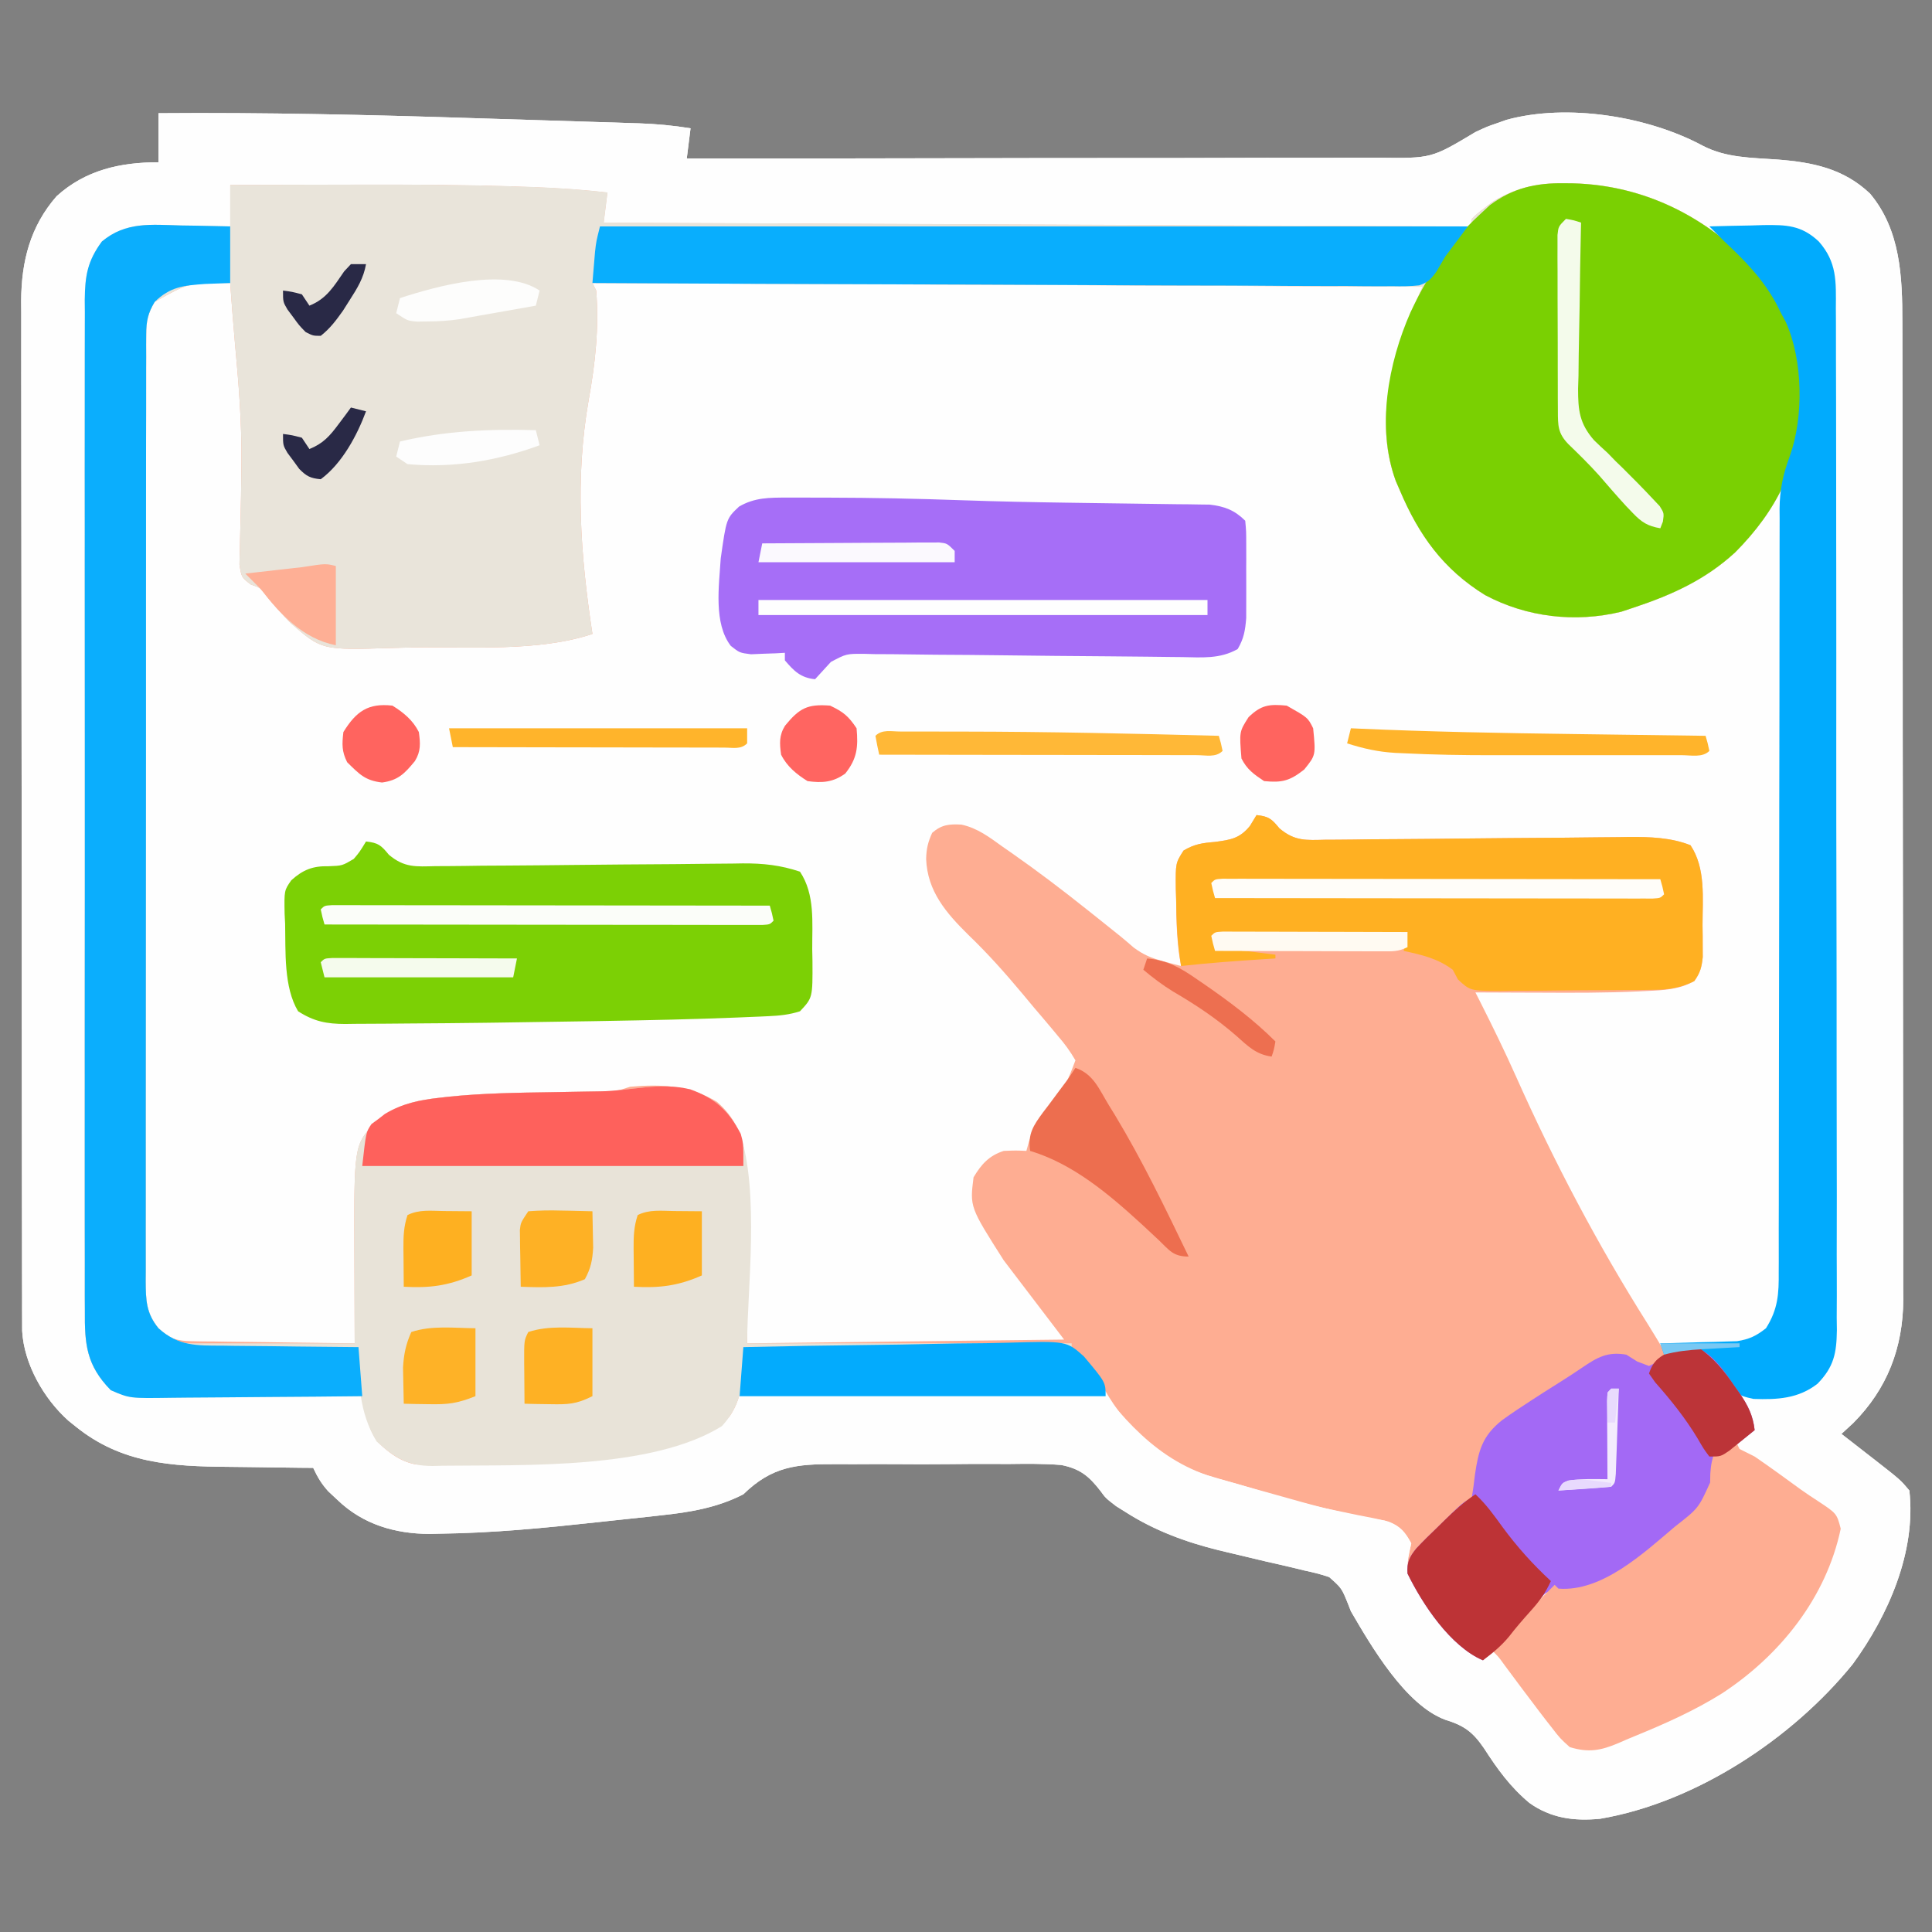 <?xml version="1.0" encoding="UTF-8"?>
<svg version="1.1" xmlns="http://www.w3.org/2000/svg" width="512" height="512">
<rect width="100%" height="100%" fill="#808080" stroke="none"/>
<path d="M0 0 C28.059 -0.224 56.055 0.421 84.098 1.332 C88.532 1.475 92.966 1.609 97.4 1.744 C101.705 1.876 106.01 2.012 110.315 2.149 C112.352 2.213 114.389 2.276 116.427 2.339 C119.247 2.426 122.068 2.518 124.888 2.611 C125.712 2.636 126.536 2.66 127.384 2.685 C131.995 2.844 136.445 3.261 141 4 C140.67 6.64 140.34 9.28 140 12 C165.921 12.01 191.843 11.985 217.764 11.92 C229.8 11.89 241.836 11.872 253.872 11.88 C264.364 11.887 274.855 11.873 285.347 11.834 C290.901 11.814 296.455 11.804 302.009 11.82 C307.24 11.834 312.471 11.82 317.702 11.785 C319.619 11.777 321.535 11.779 323.452 11.793 C337.343 11.982 337.343 11.982 349 5 C352.039 3.574 352.039 3.574 354.625 2.688 C355.484 2.382 356.342 2.076 357.227 1.762 C373.313 -2.656 394.731 0.779 409.375 8.688 C415.546 11.842 422.142 11.788 428.931 12.271 C438.308 12.984 446.538 14.635 453.57 21.297 C461.669 30.944 462.15 43.399 462.14 55.366 C462.145 57.074 462.145 57.074 462.149 58.816 C462.158 62.626 462.16 66.437 462.161 70.247 C462.165 72.981 462.171 75.714 462.176 78.448 C462.19 85.872 462.196 93.295 462.2 100.719 C462.203 105.357 462.207 109.995 462.212 114.634 C462.224 127.485 462.234 140.337 462.238 153.188 C462.238 154.01 462.238 154.831 462.238 155.678 C462.238 156.502 462.239 157.325 462.239 158.174 C462.239 159.843 462.24 161.512 462.24 163.18 C462.24 164.008 462.241 164.836 462.241 165.689 C462.245 179.103 462.262 192.517 462.286 205.931 C462.309 219.715 462.322 233.499 462.323 247.284 C462.324 255.018 462.33 262.753 462.348 270.487 C462.363 277.072 462.368 283.658 462.36 290.243 C462.356 293.6 462.359 296.957 462.371 300.314 C462.384 303.961 462.378 307.606 462.367 311.253 C462.376 312.304 462.384 313.356 462.392 314.44 C462.307 327.164 458.168 338.027 449.125 347.125 C448.087 348.087 447.045 349.046 446 350 C446.964 350.748 447.928 351.495 448.922 352.266 C450.198 353.26 451.474 354.255 452.75 355.25 C453.384 355.741 454.018 356.232 454.672 356.738 C461.651 362.191 461.651 362.191 464 365 C465.835 381.256 458.401 398.137 449 411 C433.057 430.713 407.458 447.67 382 452 C375.108 452.643 369.019 451.866 363.281 447.775 C358.239 443.548 354.809 438.809 351.271 433.303 C348.273 428.931 345.988 427.285 340.948 425.729 C330.426 421.792 321.429 406.322 316 397 C315.754 396.365 315.507 395.73 315.253 395.076 C313.557 390.876 313.557 390.876 310.259 387.946 C308.092 387.199 305.962 386.677 303.719 386.207 C302.909 386.008 302.1 385.809 301.266 385.605 C298.684 384.976 296.094 384.392 293.5 383.812 C290.111 383.021 286.727 382.212 283.344 381.395 C282.527 381.199 281.711 381.003 280.87 380.801 C272.15 378.65 263.842 375.56 256.25 370.688 C255.43 370.176 254.61 369.664 253.766 369.137 C251 367 251 367 249.604 365.077 C246.561 361.16 244.224 359.249 239.291 358.245 C234.615 357.854 229.941 357.913 225.254 357.973 C223.516 357.97 221.777 357.964 220.039 357.957 C216.405 357.949 212.772 357.97 209.138 358.012 C204.5 358.063 199.864 358.047 195.226 358.011 C191.638 357.989 188.052 358.002 184.465 358.024 C182.756 358.031 181.047 358.029 179.338 358.015 C169.147 357.959 162.584 358.585 155 366 C148.185 369.522 140.871 370.767 133.312 371.562 C132.3 371.678 131.287 371.793 130.244 371.911 C126.831 372.291 123.416 372.646 120 373 C118.098 373.207 118.098 373.207 116.158 373.419 C102.365 374.922 88.572 376.266 74.688 376.438 C73.294 376.471 73.294 376.471 71.873 376.505 C62.668 376.475 54.179 373.986 47.438 367.5 C46.229 366.371 46.229 366.371 44.996 365.219 C43.154 363.171 42.157 361.462 41 359 C39.239 358.986 39.239 358.986 37.443 358.972 C33.027 358.931 28.612 358.866 24.197 358.792 C22.297 358.765 20.398 358.743 18.498 358.729 C3.487 358.61 -9.838 357.868 -22 348 C-22.625 347.499 -23.25 346.997 -23.895 346.48 C-30.376 340.677 -35.639 331.514 -36.128 322.694 C-36.129 321.838 -36.13 320.982 -36.131 320.1 C-36.135 319.109 -36.139 318.118 -36.143 317.097 C-36.142 316.011 -36.141 314.924 -36.14 313.805 C-36.143 312.648 -36.146 311.492 -36.149 310.301 C-36.157 307.092 -36.159 303.882 -36.16 300.672 C-36.162 297.21 -36.169 293.749 -36.176 290.287 C-36.19 282.717 -36.196 275.146 -36.2 267.576 C-36.203 262.847 -36.207 258.119 -36.212 253.39 C-36.224 240.294 -36.234 227.198 -36.238 214.103 C-36.238 213.264 -36.238 212.426 -36.238 211.563 C-36.238 210.723 -36.239 209.882 -36.239 209.017 C-36.239 207.314 -36.24 205.612 -36.24 203.91 C-36.24 203.065 -36.241 202.221 -36.241 201.351 C-36.245 187.675 -36.262 173.998 -36.286 160.322 C-36.309 146.276 -36.322 132.23 -36.323 118.184 C-36.324 110.299 -36.33 102.415 -36.348 94.531 C-36.363 87.815 -36.368 81.1 -36.36 74.385 C-36.356 70.961 -36.357 67.537 -36.371 64.113 C-36.384 60.394 -36.378 56.676 -36.367 52.957 C-36.376 51.884 -36.384 50.811 -36.392 49.705 C-36.323 39.247 -33.991 30.003 -27 22 C-19.36 15.058 -10.104 13 0 13 C0 8.71 0 4.42 0 0 Z " fill="#FEFEFE" transform="translate(42,30)"/>
<path d="M0 0 C7.453 -0.023 14.905 -0.041 22.358 -0.052 C25.822 -0.057 29.286 -0.064 32.75 -0.075 C47.474 -0.123 62.178 -0.054 76.895 0.441 C78.069 0.48 79.243 0.519 80.453 0.56 C87.002 0.805 93.489 1.249 100 2 C99.67 4.64 99.34 7.28 99 10 C212.85 10.495 212.85 10.495 329 11 C329 10.34 329 9.68 329 9 C330.469 7.598 330.469 7.598 332.5 6.062 C333.15 5.558 333.799 5.054 334.469 4.535 C340.631 0.798 346.4 -0.537 353.562 -0.438 C354.734 -0.425 354.734 -0.425 355.929 -0.412 C374.884 0.129 391.131 8.425 404 22 C412.743 31.942 416.362 42.25 416.25 55.375 C416.258 56.27 416.265 57.164 416.273 58.086 C416.228 73.802 409.876 86.266 398.883 97.34 C391.008 104.607 382.095 108.648 372 112 C370.895 112.367 369.791 112.735 368.652 113.113 C356.466 116.072 343.62 114.589 332.586 108.715 C321.452 101.847 315.014 92.821 310 81 C309.638 80.167 309.276 79.335 308.902 78.477 C302.574 61.228 308.845 42.74 316 27 C243.4 26.67 170.8 26.34 96 26 C96.33 26.66 96.66 27.32 97 28 C97.777 37.902 96.757 47.253 95 57 C91.341 77.924 92.814 98.103 96 119 C81.658 123.781 63.539 122.344 48.508 122.573 C46.6 122.607 44.692 122.656 42.784 122.718 C24.275 123.294 24.275 123.294 16.011 116.1 C13.684 113.67 11.411 111.255 9.414 108.543 C8.005 106.796 8.005 106.796 5.438 105.882 C3 104 3 104 2.464 100.6 C2.478 99.181 2.52 97.762 2.582 96.344 C2.595 95.577 2.607 94.811 2.62 94.021 C2.649 92.372 2.688 90.723 2.737 89.074 C2.864 84.749 2.907 80.424 2.953 76.098 C2.964 75.234 2.975 74.37 2.986 73.481 C3.084 62.933 2.247 52.489 1.27 41.992 C0.789 36.666 0.399 31.333 0 26 C-10.925 25.893 -10.925 25.893 -20 31 C-21.797 33.957 -22.251 36.146 -22.254 39.586 C-22.26 40.507 -22.266 41.428 -22.272 42.377 C-22.268 43.385 -22.265 44.393 -22.261 45.432 C-22.265 46.506 -22.268 47.58 -22.272 48.686 C-22.283 52.296 -22.279 55.907 -22.275 59.517 C-22.279 62.101 -22.284 64.684 -22.29 67.268 C-22.303 73.564 -22.305 79.861 -22.302 86.157 C-22.301 91.274 -22.302 96.392 -22.307 101.509 C-22.307 102.237 -22.308 102.965 -22.308 103.715 C-22.31 105.193 -22.311 106.672 -22.312 108.151 C-22.323 122.022 -22.321 135.894 -22.315 149.765 C-22.309 162.459 -22.321 175.152 -22.34 187.846 C-22.359 200.876 -22.367 213.906 -22.364 226.937 C-22.362 234.253 -22.364 241.57 -22.378 248.887 C-22.391 255.766 -22.389 262.645 -22.376 269.524 C-22.374 272.052 -22.376 274.58 -22.385 277.108 C-22.395 280.553 -22.387 283.997 -22.374 287.441 C-22.382 288.447 -22.389 289.453 -22.397 290.49 C-22.358 295.473 -22.288 298.975 -19 303 C-16.086 305.762 -14.117 306.38 -10.14 306.432 C-8.699 306.462 -8.699 306.462 -7.228 306.492 C-6.199 306.499 -5.17 306.505 -4.109 306.512 C-3.05 306.53 -1.99 306.548 -0.898 306.566 C2.485 306.62 5.867 306.654 9.25 306.688 C11.544 306.721 13.839 306.755 16.133 306.791 C21.755 306.876 27.377 306.944 33 307 C32.995 305.876 32.99 304.752 32.984 303.594 C32.966 299.377 32.954 295.159 32.945 290.942 C32.94 289.125 32.933 287.309 32.925 285.492 C32.78 254.561 32.78 254.561 38.355 248.535 C43.552 243.926 48.799 242.655 55.535 241.91 C56.272 241.826 57.009 241.743 57.768 241.656 C66.969 240.69 76.194 240.577 85.438 240.438 C88.085 240.393 90.732 240.347 93.379 240.295 C95.007 240.263 96.635 240.236 98.263 240.214 C102.262 240.225 102.262 240.225 106 239 C114.273 238.267 121.773 238.618 129 243 C133.434 246.817 135.669 251.445 136.414 257.195 C137.308 273.844 137 290.236 137 307 C164.72 306.67 192.44 306.34 221 306 C213.08 295.605 213.08 295.605 205 285 C196.006 270.867 196.006 270.867 197 263 C199.07 259.525 201.116 257.256 205 256 C208.25 255.875 208.25 255.875 211 256 C211.356 254.718 211.356 254.718 211.719 253.41 C213.137 249.636 215.13 246.652 217.5 243.438 C221.675 238.141 221.675 238.141 224 232 C222.559 229.537 221.219 227.691 219.375 225.562 C218.873 224.956 218.371 224.35 217.854 223.726 C216.253 221.802 214.627 219.902 213 218 C211.979 216.776 210.959 215.551 209.941 214.324 C205.383 208.878 200.755 203.673 195.625 198.75 C189.749 192.95 184.751 187.187 184.438 178.625 C184.504 175.91 184.915 174.188 186.035 171.711 C188.531 169.538 190.522 169.354 193.784 169.528 C198.018 170.429 201.223 172.88 204.688 175.375 C205.471 175.919 206.254 176.462 207.061 177.022 C213.877 181.796 220.497 186.808 227 192 C227.938 192.745 228.877 193.49 229.844 194.258 C236.433 199.509 236.433 199.509 239.449 202.117 C242.094 204.07 244.156 204.908 247.312 205.75 C248.637 206.114 248.637 206.114 249.988 206.484 C250.652 206.655 251.316 206.825 252 207 C251.762 205.598 251.762 205.598 251.52 204.168 C250.819 199.225 250.74 194.298 250.688 189.312 C250.644 187.908 250.644 187.908 250.6 186.475 C250.537 179.727 250.537 179.727 252.648 176.41 C255.505 174.697 257.627 174.401 260.938 174.125 C265.117 173.574 267.544 173.212 270.25 169.875 C271.116 168.452 271.116 168.452 272 167 C275.201 167.356 275.962 167.954 278.061 170.517 C282.154 173.975 285.136 173.661 290.329 173.536 C291.261 173.533 292.194 173.531 293.154 173.528 C296.234 173.515 299.312 173.466 302.391 173.418 C304.537 173.404 306.683 173.392 308.829 173.382 C314.481 173.352 320.132 173.293 325.784 173.227 C334.816 173.124 343.847 173.061 352.879 173.005 C356.026 172.981 359.173 172.942 362.319 172.902 C364.264 172.885 366.209 172.868 368.153 172.852 C369.02 172.837 369.887 172.822 370.78 172.807 C376.236 172.777 381.872 172.954 387 175 C391.085 181.127 390.183 189.052 390.188 196.188 C390.2 197.172 390.212 198.156 390.225 199.17 C390.227 200.118 390.228 201.066 390.23 202.043 C390.235 202.899 390.239 203.755 390.243 204.637 C389.968 207.309 389.565 208.811 388 211 C384.011 213.249 379.863 213.424 375.379 213.621 C374.27 213.678 374.27 213.678 373.139 213.735 C364.408 214.139 355.676 214.11 346.938 214.062 C345.281 214.057 343.624 214.053 341.967 214.049 C337.978 214.038 333.989 214.021 330 214 C330.447 214.882 330.895 215.765 331.355 216.674 C334.628 223.156 337.805 229.656 340.763 236.289 C350.879 258.967 362.353 280.783 375.612 301.781 C377.106 304.169 378.557 306.581 380 309 C380.592 308.881 381.183 308.763 381.793 308.641 C382.583 308.512 383.373 308.383 384.188 308.25 C384.965 308.111 385.742 307.972 386.543 307.828 C390.118 308.078 391.449 309.528 394 312 C395.683 314.125 397.234 316.204 398.75 318.438 C399.148 318.998 399.547 319.558 399.957 320.135 C402.193 323.383 403.559 326.065 404 330 C402.546 331.172 401.087 332.338 399.625 333.5 C398.813 334.15 398.001 334.799 397.164 335.469 C395 337 395 337 393 337 C393.186 338.279 393.371 339.558 393.562 340.875 C393.535 346.695 390.71 349.529 386.746 353.523 C365.72 372.486 365.72 372.486 354.773 373.215 C353.858 373.144 352.943 373.073 352 373 C348.877 372.653 348.877 372.653 346.914 375.012 C346.159 375.895 345.403 376.778 344.625 377.688 C341.515 381.262 338.398 384.702 335 388 C334.402 388.598 333.804 389.196 333.188 389.812 C332.796 390.204 332.404 390.596 332 391 C323.282 387.258 316.065 376.22 312 368 C311.832 365.085 312.391 362.894 313 360 C311.478 357.062 310.089 355.408 306.943 354.229 C304.328 353.577 301.712 353.054 299.062 352.562 C297.074 352.153 295.088 351.739 293.102 351.32 C292.089 351.108 291.076 350.896 290.032 350.677 C282.685 349.037 275.487 346.821 268.278 344.667 C266.244 344.071 264.197 343.521 262.148 342.977 C245.355 338.375 235.982 326.349 226 313 C225.631 312.29 225.261 311.579 224.881 310.847 C221.932 307.951 218.583 308.43 214.673 308.454 C213.824 308.444 212.975 308.433 212.1 308.423 C209.292 308.393 206.484 308.392 203.676 308.391 C201.729 308.376 199.783 308.359 197.837 308.341 C192.713 308.297 187.589 308.277 182.464 308.262 C177.236 308.242 172.008 308.2 166.779 308.16 C156.52 308.085 146.26 308.035 136 308 C136.014 309.894 136.014 309.894 136.028 311.825 C136.076 318.42 134.831 323.998 130.312 328.938 C111.731 340.507 77.801 339.165 56.25 339.438 C55.383 339.46 54.516 339.482 53.623 339.504 C47.072 339.482 43.482 337.413 38.75 332.812 C37.066 330.106 36.522 328.388 35.891 325.324 C35.721 324.514 35.551 323.704 35.376 322.87 C35.252 322.253 35.128 321.636 35 321 C34.224 321.009 33.448 321.018 32.649 321.027 C25.322 321.107 17.995 321.168 10.668 321.207 C6.902 321.228 3.136 321.256 -0.631 321.302 C-4.268 321.345 -7.906 321.369 -11.543 321.38 C-12.928 321.387 -14.313 321.401 -15.698 321.423 C-26.65 321.587 -26.65 321.587 -31.648 319.413 C-38.125 312.768 -38.581 307.225 -38.508 298.272 C-38.514 297.095 -38.52 295.918 -38.527 294.705 C-38.54 291.45 -38.535 288.196 -38.523 284.942 C-38.514 281.427 -38.528 277.912 -38.539 274.398 C-38.557 267.517 -38.553 260.637 -38.541 253.757 C-38.532 248.165 -38.531 242.572 -38.535 236.98 C-38.536 235.786 -38.536 235.786 -38.537 234.567 C-38.538 232.949 -38.54 231.331 -38.541 229.713 C-38.552 214.548 -38.539 199.383 -38.518 184.217 C-38.5 171.208 -38.503 158.199 -38.521 145.19 C-38.543 130.079 -38.551 114.967 -38.539 99.855 C-38.538 98.244 -38.537 96.632 -38.535 95.02 C-38.535 94.227 -38.534 93.434 -38.533 92.617 C-38.53 87.032 -38.536 81.447 -38.545 75.863 C-38.556 69.055 -38.553 62.248 -38.532 55.441 C-38.522 51.969 -38.517 48.497 -38.531 45.024 C-38.542 41.259 -38.528 37.494 -38.508 33.728 C-38.521 32.085 -38.521 32.085 -38.535 30.409 C-38.469 24.051 -37.801 20.164 -34 15 C-27.716 9.714 -20.958 10.535 -13.062 10.75 C-11.178 10.777 -11.178 10.777 -9.256 10.805 C-6.17 10.852 -3.085 10.917 0 11 C0 7.37 0 3.74 0 0 Z " fill="#FEAD92" transform="translate(61,49)"/>
<path d="M0 0 C28.059 -0.224 56.055 0.421 84.098 1.332 C88.532 1.475 92.966 1.609 97.4 1.744 C101.705 1.876 106.01 2.012 110.315 2.149 C112.352 2.213 114.389 2.276 116.427 2.339 C119.247 2.426 122.068 2.518 124.888 2.611 C125.712 2.636 126.536 2.66 127.384 2.685 C131.995 2.844 136.445 3.261 141 4 C140.67 6.64 140.34 9.28 140 12 C165.921 12.01 191.843 11.985 217.764 11.92 C229.8 11.89 241.836 11.872 253.872 11.88 C264.364 11.887 274.855 11.873 285.347 11.834 C290.901 11.814 296.455 11.804 302.009 11.82 C307.24 11.834 312.471 11.82 317.702 11.785 C319.619 11.777 321.535 11.779 323.452 11.793 C337.343 11.982 337.343 11.982 349 5 C352.039 3.574 352.039 3.574 354.625 2.688 C355.484 2.382 356.342 2.076 357.227 1.762 C373.313 -2.656 394.731 0.779 409.375 8.688 C415.546 11.842 422.142 11.788 428.931 12.271 C438.308 12.984 446.538 14.635 453.57 21.297 C461.669 30.944 462.15 43.399 462.14 55.366 C462.145 57.074 462.145 57.074 462.149 58.816 C462.158 62.626 462.16 66.437 462.161 70.247 C462.165 72.981 462.171 75.714 462.176 78.448 C462.19 85.872 462.196 93.295 462.2 100.719 C462.203 105.357 462.207 109.995 462.212 114.634 C462.224 127.485 462.234 140.337 462.238 153.188 C462.238 154.01 462.238 154.831 462.238 155.678 C462.238 156.502 462.239 157.325 462.239 158.174 C462.239 159.843 462.24 161.512 462.24 163.18 C462.24 164.008 462.241 164.836 462.241 165.689 C462.245 179.103 462.262 192.517 462.286 205.931 C462.309 219.715 462.322 233.499 462.323 247.284 C462.324 255.018 462.33 262.753 462.348 270.487 C462.363 277.072 462.368 283.658 462.36 290.243 C462.356 293.6 462.359 296.957 462.371 300.314 C462.384 303.961 462.378 307.606 462.367 311.253 C462.376 312.304 462.384 313.356 462.392 314.44 C462.307 327.164 458.168 338.027 449.125 347.125 C448.087 348.087 447.045 349.046 446 350 C446.964 350.748 447.928 351.495 448.922 352.266 C450.198 353.26 451.474 354.255 452.75 355.25 C453.384 355.741 454.018 356.232 454.672 356.738 C461.651 362.191 461.651 362.191 464 365 C465.835 381.256 458.401 398.137 449 411 C433.057 430.713 407.458 447.67 382 452 C375.108 452.643 369.019 451.866 363.281 447.775 C358.239 443.548 354.809 438.809 351.271 433.303 C348.273 428.931 345.988 427.285 340.948 425.729 C330.426 421.792 321.429 406.322 316 397 C315.754 396.365 315.507 395.73 315.253 395.076 C313.557 390.876 313.557 390.876 310.259 387.946 C308.092 387.199 305.962 386.677 303.719 386.207 C302.909 386.008 302.1 385.809 301.266 385.605 C298.684 384.976 296.094 384.392 293.5 383.812 C290.111 383.021 286.727 382.212 283.344 381.395 C282.527 381.199 281.711 381.003 280.87 380.801 C272.15 378.65 263.842 375.56 256.25 370.688 C255.43 370.176 254.61 369.664 253.766 369.137 C251 367 251 367 249.604 365.077 C246.561 361.16 244.224 359.249 239.291 358.245 C234.615 357.854 229.941 357.913 225.254 357.973 C223.516 357.97 221.777 357.964 220.039 357.957 C216.405 357.949 212.772 357.97 209.138 358.012 C204.5 358.063 199.864 358.047 195.226 358.011 C191.638 357.989 188.052 358.002 184.465 358.024 C182.756 358.031 181.047 358.029 179.338 358.015 C169.147 357.959 162.584 358.585 155 366 C148.185 369.522 140.871 370.767 133.312 371.562 C132.3 371.678 131.287 371.793 130.244 371.911 C126.831 372.291 123.416 372.646 120 373 C118.098 373.207 118.098 373.207 116.158 373.419 C102.365 374.922 88.572 376.266 74.688 376.438 C73.294 376.471 73.294 376.471 71.873 376.505 C62.668 376.475 54.179 373.986 47.438 367.5 C46.229 366.371 46.229 366.371 44.996 365.219 C43.154 363.171 42.157 361.462 41 359 C39.239 358.986 39.239 358.986 37.443 358.972 C33.027 358.931 28.612 358.866 24.197 358.792 C22.297 358.765 20.398 358.743 18.498 358.729 C3.487 358.61 -9.838 357.868 -22 348 C-22.625 347.499 -23.25 346.997 -23.895 346.48 C-30.376 340.677 -35.639 331.514 -36.128 322.694 C-36.129 321.838 -36.13 320.982 -36.131 320.1 C-36.135 319.109 -36.139 318.118 -36.143 317.097 C-36.142 316.011 -36.141 314.924 -36.14 313.805 C-36.143 312.648 -36.146 311.492 -36.149 310.301 C-36.157 307.092 -36.159 303.882 -36.16 300.672 C-36.162 297.21 -36.169 293.749 -36.176 290.287 C-36.19 282.717 -36.196 275.146 -36.2 267.576 C-36.203 262.847 -36.207 258.119 -36.212 253.39 C-36.224 240.294 -36.234 227.198 -36.238 214.103 C-36.238 213.264 -36.238 212.426 -36.238 211.563 C-36.238 210.723 -36.239 209.882 -36.239 209.017 C-36.239 207.314 -36.24 205.612 -36.24 203.91 C-36.24 203.065 -36.241 202.221 -36.241 201.351 C-36.245 187.675 -36.262 173.998 -36.286 160.322 C-36.309 146.276 -36.322 132.23 -36.323 118.184 C-36.324 110.299 -36.33 102.415 -36.348 94.531 C-36.363 87.815 -36.368 81.1 -36.36 74.385 C-36.356 70.961 -36.357 67.537 -36.371 64.113 C-36.384 60.394 -36.378 56.676 -36.367 52.957 C-36.376 51.884 -36.384 50.811 -36.392 49.705 C-36.323 39.247 -33.991 30.003 -27 22 C-19.36 15.058 -10.104 13 0 13 C0 8.71 0 4.42 0 0 Z M19 19 C19 22.63 19 26.26 19 30 C17.828 29.969 17.828 29.969 16.633 29.937 C13.068 29.853 9.503 29.801 5.938 29.75 C4.708 29.716 3.479 29.683 2.213 29.648 C-7.148 29.513 -7.148 29.513 -15 34 C-19.503 40.119 -19.571 45.273 -19.515 52.722 C-19.522 53.898 -19.529 55.074 -19.536 56.286 C-19.551 59.539 -19.548 62.791 -19.538 66.044 C-19.531 69.556 -19.547 73.069 -19.56 76.582 C-19.581 83.458 -19.581 90.335 -19.573 97.211 C-19.567 102.801 -19.568 108.391 -19.574 113.981 C-19.575 114.777 -19.576 115.573 -19.577 116.393 C-19.579 118.011 -19.581 119.628 -19.583 121.245 C-19.599 136.406 -19.59 151.566 -19.574 166.727 C-19.559 180.592 -19.573 194.457 -19.602 208.322 C-19.632 222.565 -19.643 236.808 -19.633 251.05 C-19.632 252.662 -19.631 254.274 -19.63 255.885 C-19.63 256.678 -19.629 257.471 -19.629 258.288 C-19.627 263.869 -19.636 269.45 -19.651 275.032 C-19.668 281.836 -19.668 288.641 -19.646 295.445 C-19.634 298.916 -19.631 302.386 -19.65 305.856 C-19.666 309.622 -19.651 313.386 -19.628 317.151 C-19.64 318.244 -19.652 319.337 -19.664 320.462 C-19.581 327.214 -18.451 331.803 -14 337 C-10.266 340.059 -7.409 340.369 -2.649 340.341 C-1.388 340.34 -0.127 340.34 1.172 340.34 C2.538 340.325 3.904 340.309 5.27 340.293 C6.675 340.287 8.08 340.283 9.486 340.28 C13.173 340.269 16.86 340.239 20.548 340.206 C24.315 340.175 28.082 340.162 31.85 340.146 C39.233 340.114 46.617 340.063 54 340 C54.175 340.752 54.35 341.504 54.531 342.279 C54.9 343.761 54.9 343.761 55.277 345.273 C55.514 346.252 55.752 347.231 55.996 348.24 C57.761 353.092 61.496 355.748 66 358 C69.23 358.243 72.473 358.181 75.711 358.176 C76.692 358.174 77.674 358.173 78.685 358.171 C88.438 358.094 98.095 357.384 107.799 356.456 C110.658 356.184 113.518 355.934 116.379 355.686 C135.61 354.531 135.61 354.531 151.75 345.25 C154.326 340.613 155.049 336.056 155.021 330.851 C155.014 329.58 155.007 328.309 155 327 C166.153 326.806 177.305 326.688 188.46 326.666 C193.641 326.653 198.82 326.615 204 326.517 C209.006 326.423 214.009 326.398 219.017 326.42 C220.92 326.416 222.823 326.388 224.725 326.335 C239.214 325.951 239.214 325.951 243.853 329.362 C247.133 332.628 249.58 336.304 251.925 340.274 C257.914 349.89 267.048 357.745 277.926 360.941 C279.068 361.279 280.211 361.617 281.388 361.965 C282.58 362.306 283.772 362.648 285 363 C286.17 363.336 287.34 363.673 288.545 364.02 C292.172 365.05 295.804 366.059 299.438 367.062 C301.248 367.57 301.248 367.57 303.096 368.088 C310.38 370.103 317.598 371.764 325.059 372.994 C328.733 374.251 330.036 375.685 332 379 C331.732 380.155 331.464 381.31 331.188 382.5 C330.471 386.338 331.568 388.477 333.685 391.697 C338.311 398.222 343.477 404.216 349 410 C352.815 408.221 355.071 406.062 358 403 C359.351 401.643 360.706 400.289 362.062 398.938 C362.713 398.287 363.364 397.636 364.035 396.965 C366.023 394.977 368.012 392.988 370 391 C370.33 391.33 370.66 391.66 371 392 C382.506 392.919 393.493 382.649 401.809 375.629 C408.73 370.196 408.73 370.196 412.293 362.641 C412.241 361.457 412.241 361.457 412.188 360.25 C412.16 359.451 412.133 358.652 412.105 357.828 C412.071 357.225 412.036 356.622 412 356 C413.052 355.66 413.052 355.66 414.125 355.312 C417.693 353.683 420.065 351.594 423 349 C422.446 344.863 421.136 342.356 418.688 339 C418.057 338.134 417.427 337.267 416.777 336.375 C412.935 331.129 412.935 331.129 408 327 C405.703 326.974 405.703 326.974 403.312 327.375 C402.504 327.486 401.696 327.597 400.863 327.711 C399.941 327.854 399.941 327.854 399 328 C398.67 327.34 398.34 326.68 398 326 C398.998 326.031 398.998 326.031 400.016 326.063 C403.052 326.147 406.088 326.199 409.125 326.25 C410.695 326.3 410.695 326.3 412.297 326.352 C418.321 326.428 422.439 326.401 427 322 C430.191 316.929 430.427 312.859 430.379 307.063 C430.385 305.729 430.385 305.729 430.392 304.369 C430.404 301.396 430.394 298.423 430.385 295.45 C430.389 293.316 430.394 291.182 430.401 289.048 C430.413 284.455 430.415 279.861 430.411 275.268 C430.404 268.002 430.42 260.736 430.439 253.471 C430.477 238.043 430.49 222.615 430.5 207.188 C430.511 190.542 430.526 173.897 430.571 157.252 C430.589 150.032 430.593 142.813 430.586 135.593 C430.584 131.096 430.595 126.6 430.609 122.104 C430.613 120.022 430.612 117.941 430.605 115.86 C430.597 113.012 430.607 110.166 430.621 107.318 C430.611 106.091 430.611 106.091 430.601 104.839 C430.65 99.835 431.506 95.723 433.259 91.032 C437.06 80.606 436.814 65.384 432.25 55.336 C431.837 54.565 431.425 53.794 431 53 C430.587 52.167 430.175 51.335 429.75 50.477 C421.862 35.911 407.721 26.093 392.184 21.094 C380.882 18.039 366.844 16.51 355.992 21.785 C352.973 23.626 350.508 25.492 348 28 C348 28.66 348 29.32 348 30 C272.1 29.67 196.2 29.34 118 29 C118.33 26.36 118.66 23.72 119 21 C111.305 20.113 103.634 19.698 95.895 19.441 C94.64 19.399 93.386 19.357 92.093 19.313 C77.973 18.88 63.857 18.884 49.731 18.931 C46.243 18.942 42.756 18.946 39.268 18.951 C32.512 18.962 25.756 18.979 19 19 Z " fill="#FEFEFE" transform="translate(42,30)"/>
<path d="M0 0 C7.453 -0.023 14.905 -0.041 22.358 -0.052 C25.822 -0.057 29.286 -0.064 32.75 -0.075 C47.474 -0.123 62.178 -0.054 76.895 0.441 C78.069 0.48 79.243 0.519 80.453 0.56 C87.002 0.805 93.489 1.249 100 2 C99.67 4.64 99.34 7.28 99 10 C212.85 10.495 212.85 10.495 329 11 C329 10.34 329 9.68 329 9 C330.469 7.598 330.469 7.598 332.5 6.062 C333.15 5.558 333.799 5.054 334.469 4.535 C340.631 0.798 346.4 -0.537 353.562 -0.438 C354.734 -0.425 354.734 -0.425 355.929 -0.412 C374.884 0.129 391.131 8.425 404 22 C412.743 31.942 416.362 42.25 416.25 55.375 C416.258 56.27 416.265 57.164 416.273 58.086 C416.228 73.802 409.876 86.266 398.883 97.34 C391.008 104.607 382.095 108.648 372 112 C370.895 112.367 369.791 112.735 368.652 113.113 C356.466 116.072 343.62 114.589 332.586 108.715 C321.452 101.847 315.014 92.821 310 81 C309.638 80.167 309.276 79.335 308.902 78.477 C302.574 61.228 308.845 42.74 316 27 C243.4 26.67 170.8 26.34 96 26 C96.33 26.66 96.66 27.32 97 28 C97.777 37.902 96.757 47.253 95 57 C91.341 77.924 92.814 98.103 96 119 C81.658 123.781 63.539 122.344 48.508 122.573 C46.6 122.607 44.692 122.656 42.784 122.718 C24.275 123.294 24.275 123.294 16.011 116.1 C13.684 113.67 11.411 111.255 9.414 108.543 C8.005 106.796 8.005 106.796 5.438 105.882 C3 104 3 104 2.464 100.6 C2.478 99.181 2.52 97.762 2.582 96.344 C2.595 95.577 2.607 94.811 2.62 94.021 C2.649 92.372 2.688 90.723 2.737 89.074 C2.864 84.749 2.907 80.424 2.953 76.098 C2.964 75.234 2.975 74.37 2.986 73.481 C3.084 62.933 2.247 52.489 1.27 41.992 C0.789 36.666 0.399 31.333 0 26 C-10.925 25.893 -10.925 25.893 -20 31 C-21.797 33.957 -22.251 36.146 -22.254 39.586 C-22.26 40.507 -22.266 41.428 -22.272 42.377 C-22.268 43.385 -22.265 44.393 -22.261 45.432 C-22.265 46.506 -22.268 47.58 -22.272 48.686 C-22.283 52.296 -22.279 55.907 -22.275 59.517 C-22.279 62.101 -22.284 64.684 -22.29 67.268 C-22.303 73.564 -22.305 79.861 -22.302 86.157 C-22.301 91.274 -22.302 96.392 -22.307 101.509 C-22.307 102.237 -22.308 102.965 -22.308 103.715 C-22.31 105.193 -22.311 106.672 -22.312 108.151 C-22.323 122.022 -22.321 135.894 -22.315 149.765 C-22.309 162.459 -22.321 175.152 -22.34 187.846 C-22.359 200.876 -22.367 213.906 -22.364 226.937 C-22.362 234.253 -22.364 241.57 -22.378 248.887 C-22.391 255.766 -22.389 262.645 -22.376 269.524 C-22.374 272.052 -22.376 274.58 -22.385 277.108 C-22.395 280.553 -22.387 283.997 -22.374 287.441 C-22.382 288.447 -22.389 289.453 -22.397 290.49 C-22.358 295.468 -22.302 298.993 -19 303 C-13.761 307.75 -8.851 307.601 -2.133 307.609 C-1.098 307.626 -0.063 307.642 1.003 307.659 C4.294 307.708 7.584 307.729 10.875 307.75 C13.112 307.778 15.349 307.808 17.586 307.84 C23.057 307.914 28.528 307.963 34 308 C34.33 312.29 34.66 316.58 35 321 C26.889 321.091 18.779 321.164 10.668 321.207 C6.902 321.228 3.136 321.256 -0.631 321.302 C-4.268 321.345 -7.906 321.369 -11.543 321.38 C-12.928 321.387 -14.313 321.401 -15.698 321.423 C-26.65 321.587 -26.65 321.587 -31.648 319.413 C-38.125 312.768 -38.581 307.225 -38.508 298.272 C-38.514 297.095 -38.52 295.918 -38.527 294.705 C-38.54 291.45 -38.535 288.196 -38.523 284.942 C-38.514 281.427 -38.528 277.912 -38.539 274.398 C-38.557 267.517 -38.553 260.637 -38.541 253.757 C-38.532 248.165 -38.531 242.572 -38.535 236.98 C-38.536 235.786 -38.536 235.786 -38.537 234.567 C-38.538 232.949 -38.54 231.331 -38.541 229.713 C-38.552 214.548 -38.539 199.383 -38.518 184.217 C-38.5 171.208 -38.503 158.199 -38.521 145.19 C-38.543 130.079 -38.551 114.967 -38.539 99.855 C-38.538 98.244 -38.537 96.632 -38.535 95.02 C-38.535 94.227 -38.534 93.434 -38.533 92.617 C-38.53 87.032 -38.536 81.447 -38.545 75.863 C-38.556 69.055 -38.553 62.248 -38.532 55.441 C-38.522 51.969 -38.517 48.497 -38.531 45.024 C-38.542 41.259 -38.528 37.494 -38.508 33.728 C-38.521 32.085 -38.521 32.085 -38.535 30.409 C-38.469 24.051 -37.801 20.164 -34 15 C-27.716 9.714 -20.958 10.535 -13.062 10.75 C-11.178 10.777 -11.178 10.777 -9.256 10.805 C-6.17 10.852 -3.085 10.917 0 11 C0 7.37 0 3.74 0 0 Z " fill="#E9E4DA" transform="translate(61,49)"/>
<path d="M0 0 C1.171 0.012 1.171 0.012 2.366 0.025 C21.322 0.566 37.569 8.863 50.438 22.438 C59.181 32.379 62.8 42.688 62.688 55.812 C62.699 57.154 62.699 57.154 62.711 58.523 C62.665 74.239 56.314 86.704 45.32 97.777 C37.445 105.044 28.532 109.085 18.438 112.438 C16.78 112.989 16.78 112.989 15.09 113.551 C2.904 116.509 -9.943 115.026 -20.977 109.152 C-32.111 102.284 -38.549 93.259 -43.562 81.438 C-44.106 80.188 -44.106 80.188 -44.66 78.914 C-49.868 64.72 -46.687 47.66 -40.762 34.195 C-36.175 24.373 -30.58 15.838 -22.562 8.438 C-21.634 7.571 -20.706 6.705 -19.75 5.812 C-13.615 1.241 -7.561 -0.106 0 0 Z " fill="#7AD002" transform="translate(414.562,48.562)"/>
<path d="M0 0 C6.466 2.347 10.142 5.28 13.18 11.562 C18.447 27.433 15.094 53.555 15.094 67.316 C43.474 67.316 71.854 67.316 101.094 67.316 C101.094 67.646 101.094 67.976 101.094 68.316 C72.384 68.316 43.674 68.316 14.094 68.316 C14.094 70.956 14.094 73.596 14.094 76.316 C13.264 81.521 11.992 85.334 8.406 89.254 C-10.175 100.823 -44.106 99.481 -65.656 99.754 C-66.523 99.776 -67.39 99.798 -68.284 99.821 C-74.782 99.799 -78.278 97.72 -83.094 93.316 C-87.851 85.442 -87.906 77.373 -87.906 68.316 C-103.416 68.316 -118.926 68.316 -134.906 68.316 C-134.906 67.986 -134.906 67.656 -134.906 67.316 C-119.726 67.316 -104.546 67.316 -88.906 67.316 C-88.946 54.977 -88.946 54.977 -88.996 42.637 C-89.074 14.821 -89.074 14.821 -83.551 8.852 C-78.354 4.243 -73.107 2.972 -66.371 2.227 C-65.634 2.143 -64.898 2.059 -64.139 1.973 C-54.937 1.006 -45.713 0.894 -36.469 0.754 C-33.822 0.71 -31.175 0.663 -28.528 0.611 C-26.899 0.579 -25.271 0.552 -23.643 0.531 C-15.481 0.379 -8.403 -1.976 0 0 Z " fill="#E8E3D8" transform="translate(182.906,288.684)"/>
<path d="M0 0 C1.884 0.027 1.884 0.027 3.807 0.055 C6.892 0.102 9.977 0.173 13.062 0.25 C13.062 5.2 13.062 10.15 13.062 15.25 C10.876 15.332 8.69 15.415 6.438 15.5 C0.694 15.912 -2.787 16.215 -6.938 20.25 C-8.735 23.207 -9.188 25.396 -9.192 28.836 C-9.198 29.757 -9.204 30.678 -9.21 31.627 C-9.206 32.635 -9.202 33.643 -9.198 34.682 C-9.202 35.756 -9.206 36.83 -9.21 37.936 C-9.22 41.546 -9.216 45.157 -9.212 48.767 C-9.217 51.351 -9.222 53.934 -9.228 56.518 C-9.24 62.814 -9.242 69.111 -9.24 75.407 C-9.238 80.524 -9.24 85.642 -9.244 90.759 C-9.245 91.487 -9.245 92.215 -9.246 92.965 C-9.247 94.443 -9.248 95.922 -9.25 97.401 C-9.26 111.272 -9.258 125.144 -9.252 139.015 C-9.247 151.709 -9.258 164.402 -9.277 177.096 C-9.297 190.126 -9.305 203.156 -9.301 216.187 C-9.299 223.503 -9.302 230.82 -9.316 238.137 C-9.329 245.016 -9.326 251.895 -9.313 258.774 C-9.311 261.302 -9.314 263.83 -9.322 266.358 C-9.332 269.803 -9.324 273.247 -9.312 276.691 C-9.319 277.697 -9.326 278.703 -9.334 279.74 C-9.295 284.718 -9.239 288.243 -5.938 292.25 C-0.699 297 4.212 296.851 10.93 296.859 C11.964 296.876 12.999 296.892 14.065 296.909 C17.356 296.958 20.646 296.979 23.938 297 C26.175 297.028 28.411 297.058 30.648 297.09 C36.12 297.164 41.591 297.213 47.062 297.25 C47.392 301.54 47.722 305.83 48.062 310.25 C39.952 310.341 31.842 310.414 23.731 310.457 C19.964 310.478 16.198 310.506 12.432 310.552 C8.794 310.595 5.157 310.619 1.519 310.63 C0.134 310.637 -1.251 310.651 -2.636 310.673 C-13.587 310.837 -13.587 310.837 -18.585 308.663 C-25.063 302.018 -25.518 296.475 -25.445 287.522 C-25.452 286.345 -25.458 285.168 -25.464 283.955 C-25.478 280.7 -25.473 277.446 -25.46 274.192 C-25.451 270.677 -25.465 267.162 -25.476 263.648 C-25.494 256.767 -25.49 249.887 -25.479 243.007 C-25.47 237.415 -25.468 231.822 -25.473 226.23 C-25.474 225.036 -25.474 225.036 -25.475 223.817 C-25.476 222.199 -25.477 220.581 -25.479 218.963 C-25.49 203.798 -25.477 188.633 -25.455 173.467 C-25.437 160.458 -25.441 147.449 -25.459 134.44 C-25.48 119.329 -25.489 104.217 -25.477 89.105 C-25.475 87.494 -25.474 85.882 -25.473 84.27 C-25.472 83.477 -25.472 82.684 -25.471 81.867 C-25.467 76.282 -25.473 70.697 -25.483 65.113 C-25.494 58.305 -25.491 51.498 -25.47 44.691 C-25.459 41.219 -25.455 37.747 -25.468 34.274 C-25.479 30.509 -25.465 26.744 -25.445 22.978 C-25.459 21.335 -25.459 21.335 -25.472 19.659 C-25.407 13.301 -24.738 9.414 -20.938 4.25 C-14.654 -1.036 -7.895 -0.215 0 0 Z " fill="#0BAEFD" transform="translate(47.938,59.75)"/>
<path d="M0 0 C3.201 0.356 3.96 0.951 6.055 3.517 C10.174 6.989 13.214 6.66 18.437 6.536 C19.38 6.533 20.324 6.531 21.297 6.528 C24.413 6.515 27.528 6.466 30.645 6.418 C32.815 6.404 34.986 6.392 37.157 6.382 C42.874 6.352 48.59 6.293 54.306 6.227 C63.444 6.124 72.583 6.061 81.722 6.005 C84.908 5.981 88.094 5.942 91.28 5.902 C93.245 5.885 95.21 5.868 97.175 5.852 C98.055 5.837 98.935 5.822 99.841 5.807 C105.233 5.778 109.866 6.277 115 8 C119.041 14.061 118.214 21.507 118.25 28.562 C118.281 30.105 118.281 30.105 118.312 31.678 C118.363 41.417 118.363 41.417 115 45 C112.231 45.899 109.59 46.167 106.691 46.297 C105.843 46.336 104.995 46.375 104.121 46.415 C103.204 46.452 102.286 46.489 101.34 46.527 C100.369 46.569 99.399 46.61 98.399 46.653 C86.791 47.123 75.178 47.361 63.562 47.562 C62.413 47.583 61.263 47.603 60.078 47.624 C51.719 47.767 43.36 47.89 35 48 C33.262 48.023 33.262 48.023 31.488 48.047 C24.854 48.132 18.22 48.196 11.585 48.231 C9.542 48.244 7.498 48.261 5.455 48.284 C2.626 48.313 -0.202 48.323 -3.031 48.328 C-3.857 48.34 -4.683 48.353 -5.533 48.365 C-10.421 48.347 -13.766 47.714 -18 45 C-21.854 38.576 -21.279 29.132 -21.438 21.812 C-21.483 20.937 -21.529 20.061 -21.576 19.158 C-21.684 12.984 -21.684 12.984 -19.811 10.29 C-16.696 7.474 -14.066 6.464 -9.938 6.562 C-6.293 6.425 -6.293 6.425 -3.246 4.617 C-1.702 2.792 -1.702 2.792 0 0 Z " fill="#7CD005" transform="translate(97,223)"/>
<path d="M0 0 C0.658 -0.001 1.316 -0.003 1.994 -0.004 C4.169 -0.006 6.344 0 8.52 0.008 C9.659 0.01 9.659 0.01 10.822 0.012 C22.711 0.034 34.581 0.285 46.463 0.709 C55.72 1.032 64.976 1.219 74.238 1.352 C75.457 1.37 76.677 1.388 77.933 1.407 C85.348 1.519 85.348 1.519 92.763 1.612 C96.24 1.651 99.715 1.701 103.191 1.754 C104.242 1.762 105.293 1.771 106.375 1.779 C107.351 1.796 108.326 1.813 109.331 1.83 C110.18 1.84 111.028 1.85 111.903 1.861 C115.808 2.298 118.549 3.349 121.332 6.133 C121.591 8.943 121.591 8.943 121.598 12.496 C121.6 13.775 121.603 15.055 121.605 16.373 C121.601 17.042 121.597 17.71 121.593 18.399 C121.582 20.427 121.593 22.454 121.605 24.482 C121.603 25.766 121.6 27.049 121.598 28.371 C121.595 29.547 121.593 30.723 121.591 31.935 C121.328 35.186 120.986 37.322 119.332 40.133 C114.657 42.811 109.804 42.359 104.588 42.265 C103.612 42.255 102.636 42.246 101.63 42.236 C99.514 42.215 97.398 42.19 95.282 42.161 C91.932 42.117 88.582 42.089 85.232 42.065 C75.708 41.998 66.185 41.915 56.662 41.79 C50.834 41.715 45.006 41.669 39.177 41.641 C36.957 41.625 34.738 41.598 32.518 41.56 C29.414 41.507 26.311 41.491 23.205 41.483 C21.833 41.446 21.833 41.446 20.433 41.409 C15.642 41.376 15.642 41.376 11.53 43.548 C10.121 45.067 8.726 46.599 7.332 48.133 C3.54 47.762 1.754 45.987 -0.668 43.133 C-0.668 42.473 -0.668 41.813 -0.668 41.133 C-1.488 41.179 -2.308 41.226 -3.152 41.273 C-4.769 41.328 -4.769 41.328 -6.418 41.383 C-7.485 41.429 -8.553 41.476 -9.652 41.523 C-12.668 41.133 -12.668 41.133 -14.996 39.305 C-19.602 33.321 -18.116 23.382 -17.668 16.133 C-16.168 5.548 -16.168 5.548 -12.809 2.379 C-8.64 -0.047 -4.767 0.005 0 0 Z " fill="#A66EF7" transform="translate(208.668,131.867)"/>
<path d="M0 0 C3.708 -0.117 7.416 -0.187 11.125 -0.25 C12.172 -0.284 13.218 -0.317 14.297 -0.352 C20.359 -0.428 24.37 -0.356 29 4 C33.852 9.515 33.57 14.589 33.521 21.722 C33.529 22.91 33.537 24.099 33.545 25.323 C33.562 28.615 33.561 31.905 33.552 35.196 C33.547 38.748 33.565 42.3 33.58 45.852 C33.606 52.808 33.609 59.764 33.605 66.72 C33.601 72.374 33.605 78.028 33.613 83.682 C33.615 84.889 33.615 84.889 33.617 86.12 C33.619 87.755 33.622 89.39 33.624 91.025 C33.646 106.356 33.641 121.687 33.629 137.018 C33.619 151.042 33.641 165.066 33.679 179.09 C33.718 193.492 33.735 207.895 33.727 222.297 C33.723 230.382 33.728 238.466 33.757 246.551 C33.78 253.434 33.783 260.316 33.759 267.198 C33.747 270.709 33.745 274.219 33.769 277.73 C33.79 281.538 33.774 285.344 33.748 289.151 C33.763 290.259 33.778 291.367 33.793 292.508 C33.707 298.631 33.002 302.228 28.677 306.69 C23.584 310.669 18.02 310.946 11.719 310.727 C7.251 309.854 5.997 308.682 3.25 305.125 C2.391 303.768 2.391 303.768 1.516 302.383 C0.069 299.754 0.069 299.754 -3 298 C-5.297 297.974 -5.297 297.974 -7.688 298.375 C-8.496 298.486 -9.304 298.597 -10.137 298.711 C-11.059 298.854 -11.059 298.854 -12 299 C-12.495 297.515 -12.495 297.515 -13 296 C-11.994 295.978 -11.994 295.978 -10.968 295.956 C-7.916 295.881 -4.864 295.785 -1.812 295.688 C-0.757 295.665 0.298 295.642 1.385 295.619 C2.917 295.566 2.917 295.566 4.48 295.512 C5.418 295.486 6.355 295.459 7.321 295.432 C10.598 294.904 12.388 294.055 15 292 C18.208 286.947 18.427 282.848 18.379 277.063 C18.383 276.174 18.388 275.285 18.392 274.369 C18.404 271.396 18.394 268.423 18.385 265.45 C18.389 263.316 18.394 261.182 18.401 259.048 C18.413 254.455 18.415 249.861 18.411 245.268 C18.404 238.002 18.42 230.736 18.439 223.471 C18.477 208.043 18.49 192.615 18.5 177.188 C18.511 160.542 18.526 143.897 18.571 127.252 C18.589 120.032 18.593 112.813 18.586 105.593 C18.584 101.096 18.595 96.6 18.609 92.104 C18.613 90.022 18.612 87.941 18.605 85.86 C18.597 83.012 18.607 80.166 18.621 77.318 C18.615 76.5 18.608 75.682 18.601 74.839 C18.65 69.835 19.506 65.723 21.259 61.032 C25.06 50.605 24.811 35.391 20.254 25.34 C19.84 24.568 19.426 23.796 19 23 C18.364 21.733 18.364 21.733 17.715 20.441 C14.141 13.901 9.411 9.056 4 4 C2.662 2.671 1.327 1.339 0 0 Z " fill="#01ABFD" transform="translate(453,60)"/>
<path d="M0 0 C3.201 0.356 3.962 0.954 6.061 3.517 C10.154 6.975 13.136 6.661 18.329 6.536 C19.728 6.532 19.728 6.532 21.154 6.528 C24.234 6.515 27.312 6.466 30.391 6.418 C32.537 6.404 34.683 6.392 36.829 6.382 C42.481 6.352 48.132 6.293 53.784 6.227 C62.816 6.124 71.847 6.061 80.879 6.005 C84.026 5.981 87.173 5.942 90.319 5.902 C92.264 5.885 94.209 5.868 96.153 5.852 C97.02 5.837 97.887 5.822 98.78 5.807 C104.236 5.777 109.872 5.954 115 8 C119.085 14.127 118.183 22.052 118.188 29.188 C118.2 30.172 118.212 31.156 118.225 32.17 C118.227 33.118 118.228 34.066 118.23 35.043 C118.235 35.899 118.239 36.755 118.243 37.637 C117.968 40.309 117.565 41.811 116 44 C112.394 45.766 109.439 46.262 105.447 46.306 C104.359 46.322 103.271 46.338 102.15 46.355 C100.986 46.36 99.821 46.366 98.621 46.371 C97.417 46.38 96.213 46.389 94.972 46.398 C92.429 46.413 89.887 46.422 87.344 46.426 C83.448 46.437 79.554 46.487 75.658 46.537 C73.188 46.547 70.717 46.554 68.246 46.559 C67.079 46.578 65.913 46.598 64.711 46.618 C56.618 46.572 56.618 46.572 53.375 43.571 C52.921 42.722 52.468 41.874 52 41 C47.952 37.964 43.865 37.072 39 36 C39.33 34.35 39.66 32.7 40 31 C14.755 31.495 14.755 31.495 -11 32 C-11 32.99 -11 33.98 -11 35 C-5.72 35.66 -0.44 36.32 5 37 C5 37.33 5 37.66 5 38 C4.033 38.061 3.066 38.121 2.07 38.184 C-5.304 38.658 -12.654 39.188 -20 40 C-21.002 34.093 -21.25 28.299 -21.312 22.312 C-21.342 21.376 -21.371 20.439 -21.4 19.475 C-21.463 12.727 -21.463 12.727 -19.352 9.41 C-16.495 7.697 -14.373 7.401 -11.062 7.125 C-6.883 6.574 -4.456 6.212 -1.75 2.875 C-1.173 1.926 -0.595 0.978 0 0 Z " fill="#FFB022" transform="translate(333,216)"/>
<path d="M0 0 C5.694 1.385 8.932 6.389 12.062 11 C12.461 11.56 12.859 12.12 13.27 12.697 C15.506 15.945 16.871 18.627 17.312 22.562 C15.859 23.735 14.399 24.9 12.938 26.062 C12.125 26.712 11.313 27.362 10.477 28.031 C8.312 29.562 8.312 29.562 6.312 29.562 C6.498 30.841 6.684 32.12 6.875 33.438 C6.848 39.258 4.022 42.091 0.059 46.086 C-20.968 65.048 -20.968 65.048 -31.914 65.777 C-32.829 65.706 -33.745 65.636 -34.688 65.562 C-37.811 65.215 -37.811 65.215 -39.773 67.574 C-40.529 68.457 -41.284 69.34 -42.062 70.25 C-45.172 73.824 -48.29 77.265 -51.688 80.562 C-52.286 81.161 -52.884 81.759 -53.5 82.375 C-53.892 82.767 -54.284 83.159 -54.688 83.562 C-63.359 79.841 -70.671 68.755 -74.688 60.562 C-74.871 57.584 -74.182 56.168 -72.311 53.876 C-70.513 51.956 -68.652 50.13 -66.75 48.312 C-66.104 47.676 -65.457 47.039 -64.791 46.383 C-60.026 41.732 -60.026 41.732 -57.688 40.562 C-57.318 38.513 -57.042 36.445 -56.812 34.375 C-55.873 27.945 -54.847 24.063 -49.59 19.902 C-47.004 18.038 -44.368 16.288 -41.688 14.562 C-40.758 13.961 -39.829 13.359 -38.871 12.738 C-37.019 11.55 -35.159 10.373 -33.293 9.207 C-31.652 8.171 -30.026 7.109 -28.426 6.012 C-24.398 3.288 -21.713 1.688 -16.688 2.562 C-15.739 3.161 -14.79 3.759 -13.812 4.375 C-12.781 4.767 -11.75 5.159 -10.688 5.562 C-8.448 4.529 -6.582 3.219 -4.57 1.797 C-2.688 0.562 -2.688 0.562 0 0 Z " fill="#A369F5" transform="translate(447.688,356.438)"/>
<path d="M0 0 C0.495 0.99 0.495 0.99 1 2 C2.331 2.672 3.665 3.337 5 4 C9.164 6.851 13.232 9.827 17.312 12.797 C18.746 13.819 20.217 14.789 21.695 15.746 C26.766 19.099 26.766 19.099 27.812 23.125 C23.986 41.374 11.75 56.666 -3.625 66.75 C-10.965 71.36 -18.894 74.874 -26.905 78.144 C-28.303 78.715 -29.692 79.31 -31.071 79.927 C-35.718 81.9 -38.996 82.544 -44 81 C-46.555 78.699 -46.555 78.699 -48.875 75.688 C-49.291 75.158 -49.708 74.628 -50.137 74.083 C-51.447 72.404 -52.726 70.706 -54 69 C-54.857 67.868 -55.713 66.737 -56.57 65.605 C-58.124 63.546 -59.66 61.477 -61.188 59.398 C-62.93 56.978 -62.93 56.978 -65 55 C-59.333 49.333 -53.667 43.667 -48 38 C-47.505 38.495 -47.505 38.495 -47 39 C-35.484 39.92 -24.47 29.629 -16.156 22.594 C-9.901 17.717 -9.901 17.717 -6.797 10.879 C-6.781 10.114 -6.766 9.35 -6.75 8.562 C-6.551 6.164 -6.551 6.164 -6 4 C-2.938 1.438 -2.938 1.438 0 0 Z " fill="#FEAD92" transform="translate(460,382)"/>
<path d="M0 0 C75.9 0 151.8 0 230 0 C228.02 2.64 226.04 5.28 224 8 C223.237 9.303 222.473 10.605 221.687 11.947 C220.244 13.958 219.472 14.845 217.107 15.623 C214.712 15.886 212.417 15.9 210.009 15.842 C209.102 15.848 208.195 15.854 207.261 15.86 C204.221 15.871 201.185 15.833 198.145 15.795 C195.967 15.793 193.789 15.794 191.611 15.798 C185.696 15.8 179.782 15.759 173.867 15.71 C167.686 15.666 161.506 15.662 155.325 15.654 C143.62 15.632 131.915 15.574 120.21 15.504 C106.885 15.425 93.56 15.387 80.235 15.352 C52.823 15.279 25.412 15.156 -2 15 C-1.858 13.25 -1.711 11.5 -1.562 9.75 C-1.481 8.775 -1.4 7.801 -1.316 6.797 C-1 4 -1 4 0 0 Z " fill="#09AEFD" transform="translate(159,60)"/>
<path d="M0 0 C6.691 2.429 10.081 5.483 13.406 11.816 C14.094 14.316 14.094 14.316 14.094 20.316 C-19.236 20.316 -52.566 20.316 -86.906 20.316 C-85.906 11.316 -85.906 11.316 -84.453 9.195 C-83.86 8.761 -83.267 8.326 -82.656 7.879 C-81.782 7.2 -81.782 7.2 -80.891 6.508 C-76.271 3.734 -71.669 2.813 -66.371 2.227 C-65.266 2.101 -65.266 2.101 -64.139 1.973 C-54.937 1.006 -45.713 0.894 -36.469 0.754 C-33.822 0.71 -31.175 0.663 -28.528 0.611 C-26.899 0.579 -25.271 0.552 -23.643 0.531 C-15.481 0.379 -8.403 -1.976 0 0 Z " fill="#FE615C" transform="translate(182.906,288.684)"/>
<path d="M0 0 C11.187 -0.255 22.374 -0.451 33.564 -0.57 C38.761 -0.627 43.955 -0.705 49.151 -0.83 C54.169 -0.95 59.186 -1.015 64.206 -1.044 C66.117 -1.064 68.027 -1.103 69.936 -1.163 C85.663 -1.634 85.663 -1.634 90.232 2.452 C96 9.317 96 9.317 96 13 C63.99 13 31.98 13 -1 13 C-0.67 8.71 -0.34 4.42 0 0 Z " fill="#03ABFD" transform="translate(197,357)"/>
<path d="M0 0 C2.82 2.607 4.941 5.582 7.188 8.688 C11.036 13.932 15.229 18.58 20 23 C18.598 26.116 16.916 28.411 14.625 30.938 C12.621 33.169 10.711 35.374 8.875 37.75 C6.814 40.223 4.57 42.073 2 44 C-6.671 40.278 -13.984 29.193 -18 21 C-18.178 18.034 -17.501 16.616 -15.64 14.33 C-13.857 12.425 -12.011 10.614 -10.125 8.812 C-9.487 8.184 -8.849 7.556 -8.191 6.908 C-5.539 4.32 -3.096 2.064 0 0 Z " fill="#BD3336" transform="translate(391,396)"/>
<path d="M0 0 C4.769 1.59 6.267 5.646 8.812 9.812 C9.373 10.722 9.934 11.632 10.512 12.569 C17.791 24.629 23.886 37.322 30 50 C25.873 50 24.953 48.382 22 45.562 C21.012 44.639 20.023 43.717 19.031 42.797 C18.527 42.328 18.023 41.86 17.504 41.377 C8.841 33.445 -0.613 25.441 -12 22 C-12.672 17.468 -11.114 15.23 -8.543 11.73 C-8.075 11.118 -7.607 10.506 -7.125 9.875 C-6.211 8.643 -5.297 7.412 -4.383 6.18 C-3.203 4.606 -3.203 4.606 -2 3 C-1.34 2.01 -0.68 1.02 0 0 Z " fill="#ED6E4F" transform="translate(285,283)"/>
<path d="M0 0 C0.869 0.001 1.739 0.002 2.634 0.003 C3.628 0.001 4.623 0 5.647 -0.001 C6.747 0.002 7.847 0.006 8.98 0.01 C10.706 0.009 10.706 0.009 12.468 0.009 C16.293 0.01 20.119 0.018 23.944 0.025 C26.588 0.027 29.233 0.029 31.877 0.03 C38.138 0.033 44.4 0.041 50.661 0.051 C57.788 0.062 64.915 0.068 72.042 0.073 C86.706 0.083 101.37 0.101 116.034 0.123 C116.597 2.061 116.597 2.061 117.034 4.123 C116.034 5.123 116.034 5.123 114.068 5.246 C113.199 5.245 112.33 5.244 111.434 5.243 C109.943 5.245 109.943 5.245 108.421 5.247 C107.321 5.244 106.222 5.24 105.089 5.237 C103.937 5.237 102.786 5.237 101.6 5.237 C97.775 5.236 93.949 5.229 90.124 5.221 C87.48 5.219 84.836 5.217 82.191 5.216 C75.93 5.213 69.668 5.205 63.407 5.195 C56.28 5.184 49.153 5.178 42.026 5.173 C27.362 5.163 12.698 5.145 -1.966 5.123 C-2.528 3.186 -2.528 3.186 -2.966 1.123 C-1.966 0.123 -1.966 0.123 0 0 Z " fill="#FBFDF9" transform="translate(87.966,239.877)"/>
<path d="M0 0 C0.869 0.001 1.739 0.002 2.634 0.003 C3.628 0.001 4.623 0 5.647 -0.001 C6.747 0.002 7.847 0.006 8.98 0.01 C10.706 0.009 10.706 0.009 12.468 0.009 C16.293 0.01 20.119 0.018 23.944 0.025 C26.588 0.027 29.233 0.029 31.877 0.03 C38.138 0.033 44.4 0.041 50.661 0.051 C57.788 0.062 64.915 0.068 72.042 0.073 C86.706 0.083 101.37 0.101 116.034 0.123 C116.597 2.061 116.597 2.061 117.034 4.123 C116.034 5.123 116.034 5.123 114.068 5.246 C113.199 5.245 112.33 5.244 111.434 5.243 C109.943 5.245 109.943 5.245 108.421 5.247 C107.321 5.244 106.222 5.24 105.089 5.237 C103.937 5.237 102.786 5.237 101.6 5.237 C97.775 5.236 93.949 5.229 90.124 5.221 C87.48 5.219 84.836 5.217 82.191 5.216 C75.93 5.213 69.668 5.205 63.407 5.195 C56.28 5.184 49.153 5.178 42.026 5.173 C27.362 5.163 12.698 5.145 -1.966 5.123 C-2.528 3.186 -2.528 3.186 -2.966 1.123 C-1.966 0.123 -1.966 0.123 0 0 Z " fill="#FFFDF9" transform="translate(323.966,232.877)"/>
<path d="M0 0 C1.217 0.003 1.217 0.003 2.459 0.006 C3.736 0.004 3.736 0.004 5.039 0.002 C7.873 0 10.707 0.007 13.541 0.014 C14.988 0.015 14.988 0.015 16.465 0.017 C39.101 0.041 61.726 0.549 84.353 1.139 C84.916 3.076 84.916 3.076 85.353 5.139 C83.52 6.972 80.957 6.259 78.517 6.263 C77.679 6.26 76.841 6.256 75.978 6.252 C74.661 6.253 74.661 6.253 73.317 6.253 C70.401 6.252 67.484 6.244 64.568 6.236 C62.552 6.235 60.535 6.233 58.519 6.232 C53.201 6.228 47.882 6.219 42.564 6.207 C37.141 6.197 31.719 6.193 26.297 6.188 C15.649 6.177 5.001 6.16 -5.647 6.139 C-6.029 4.483 -6.361 2.814 -6.647 1.139 C-4.847 -0.661 -2.396 0.01 0 0 Z " fill="#FFB837" transform="translate(238.647,193.861)"/>
<path d="M0 0 C0.902 0.041 0.902 0.041 1.821 0.083 C20.982 0.934 40.132 1.285 59.307 1.532 C63.238 1.584 67.168 1.639 71.098 1.693 C78.732 1.799 86.366 1.901 94 2 C94.562 3.938 94.562 3.938 95 6 C93.149 7.851 90.113 7.128 87.639 7.129 C86.641 7.132 86.641 7.132 85.622 7.135 C83.405 7.139 81.187 7.136 78.969 7.133 C77.419 7.133 75.869 7.134 74.32 7.136 C71.054 7.137 67.789 7.135 64.524 7.13 C60.388 7.125 56.252 7.128 52.116 7.134 C48.904 7.138 45.691 7.136 42.479 7.134 C40.958 7.133 39.437 7.134 37.916 7.136 C29.89 7.146 21.882 7.026 13.865 6.617 C13.179 6.586 12.493 6.556 11.786 6.525 C7.231 6.26 3.315 5.379 -1 4 C-0.67 2.68 -0.34 1.36 0 0 Z " fill="#FFB42B" transform="translate(358,193)"/>
<path d="M0 0 C39.27 0 78.54 0 119 0 C119 1.32 119 2.64 119 4 C79.73 4 40.46 4 0 4 C0 2.68 0 1.36 0 0 Z " fill="#FEFEFE" transform="translate(201,159)"/>
<path d="M0 0 C2.125 0.375 2.125 0.375 4 1 C3.984 1.646 3.969 2.292 3.953 2.958 C3.798 9.707 3.692 16.455 3.615 23.205 C3.58 25.721 3.533 28.237 3.472 30.752 C3.387 34.377 3.347 38 3.316 41.625 C3.28 42.743 3.244 43.861 3.207 45.013 C3.204 50.742 3.577 54.216 7.406 58.633 C8.579 59.781 9.775 60.907 11 62 C11.722 62.742 12.444 63.485 13.188 64.25 C14.085 65.116 14.085 65.116 15 66 C17.729 68.713 20.44 71.434 23.062 74.25 C23.652 74.874 24.241 75.498 24.848 76.141 C26 78 26 78 25.684 80.234 C25.345 81.108 25.345 81.108 25 82 C21.631 81.42 20.034 80.397 17.688 77.938 C16.779 76.99 16.779 76.99 15.852 76.023 C13.462 73.412 11.147 70.742 8.84 68.059 C6.221 65.129 3.423 62.398 0.602 59.664 C-2.182 56.772 -2.13 54.752 -2.145 50.848 C-2.152 49.773 -2.158 48.699 -2.165 47.592 C-2.166 46.427 -2.167 45.262 -2.168 44.062 C-2.171 42.871 -2.175 41.68 -2.178 40.453 C-2.183 37.931 -2.185 35.41 -2.185 32.888 C-2.187 29.016 -2.206 25.145 -2.225 21.273 C-2.228 18.828 -2.23 16.383 -2.23 13.938 C-2.238 12.773 -2.245 11.608 -2.252 10.408 C-2.249 9.334 -2.246 8.259 -2.243 7.152 C-2.244 6.204 -2.246 5.255 -2.247 4.277 C-2 2 -2 2 0 0 Z " fill="#F4FBEB" transform="translate(415,58)"/>
<path d="M0 0 C4.148 2.873 6.945 6.306 9.75 10.438 C10.148 10.998 10.547 11.558 10.957 12.135 C13.193 15.383 14.559 18.065 15 22 C13.57 23.175 12.13 24.34 10.688 25.5 C9.887 26.15 9.086 26.799 8.262 27.469 C6 29 6 29 3 29 C1.492 26.98 1.492 26.98 -0.125 24.188 C-3.404 18.748 -7.174 14.066 -11.375 9.312 C-11.911 8.549 -12.447 7.786 -13 7 C-11.78 3.341 -10.164 2.56 -6.836 0.801 C-4.3 -0.305 -2.721 -0.573 0 0 Z " fill="#BC3438" transform="translate(450,357)"/>
<path d="M0 0 C26.07 0 52.14 0 79 0 C79 1.32 79 2.64 79 4 C77.315 5.685 75.237 5.12 72.989 5.124 C72.273 5.121 71.556 5.117 70.818 5.114 C69.691 5.114 69.691 5.114 68.542 5.114 C66.047 5.113 63.553 5.105 61.059 5.098 C59.334 5.096 57.609 5.094 55.884 5.093 C51.335 5.09 46.786 5.08 42.237 5.069 C37.599 5.058 32.961 5.054 28.322 5.049 C19.215 5.038 10.107 5.021 1 5 C0.67 3.35 0.34 1.7 0 0 Z " fill="#FFB42B" transform="translate(119,193)"/>
<path d="M0 0 C0 5.94 0 11.88 0 18 C-4.822 19.929 -7.263 20.219 -12.312 20.125 C-13.567 20.107 -14.821 20.089 -16.113 20.07 C-17.066 20.047 -18.019 20.024 -19 20 C-19.055 17.959 -19.093 15.917 -19.125 13.875 C-19.148 12.738 -19.171 11.601 -19.195 10.43 C-18.994 6.89 -18.449 4.233 -17 1 C-11.574 -0.809 -5.669 -0.052 0 0 Z " fill="#FEB227" transform="translate(126,352)"/>
<path d="M0 0 C2.951 -0.221 5.684 -0.281 8.625 -0.188 C9.427 -0.174 10.229 -0.16 11.055 -0.146 C13.037 -0.111 15.018 -0.057 17 0 C17.054 2.062 17.093 4.125 17.125 6.188 C17.148 7.336 17.171 8.485 17.195 9.668 C17.002 12.966 16.58 15.112 15 18 C9.45 20.428 3.98 20.217 -2 20 C-2.054 17.229 -2.094 14.459 -2.125 11.688 C-2.142 10.902 -2.159 10.116 -2.176 9.307 C-2.185 8.171 -2.185 8.171 -2.195 7.012 C-2.206 6.315 -2.216 5.619 -2.227 4.901 C-2 3 -2 3 0 0 Z " fill="#FEB125" transform="translate(140,321)"/>
<path d="M0 0 C0 5.94 0 11.88 0 18 C-4.339 20.17 -6.484 20.213 -11.25 20.125 C-12.513 20.107 -13.777 20.089 -15.078 20.07 C-16.042 20.047 -17.007 20.024 -18 20 C-18.027 17.208 -18.047 14.417 -18.062 11.625 C-18.071 10.831 -18.079 10.037 -18.088 9.219 C-18.113 3.227 -18.113 3.227 -17 1 C-11.574 -0.809 -5.669 -0.052 0 0 Z " fill="#FEB124" transform="translate(157,352)"/>
<path d="M0 0 C2.434 0.021 4.867 0.041 7.375 0.062 C7.375 5.673 7.375 11.283 7.375 17.062 C1.132 19.837 -3.823 20.439 -10.625 20.062 C-10.652 17.458 -10.672 14.854 -10.688 12.25 C-10.696 11.512 -10.704 10.774 -10.713 10.014 C-10.728 6.763 -10.66 4.168 -9.625 1.062 C-6.561 -0.469 -3.355 -0.04 0 0 Z " fill="#FEB021" transform="translate(178.625,320.938)"/>
<path d="M0 0 C2.434 0.021 4.867 0.041 7.375 0.062 C7.375 5.673 7.375 11.283 7.375 17.062 C1.132 19.837 -3.823 20.439 -10.625 20.062 C-10.652 17.458 -10.672 14.854 -10.688 12.25 C-10.696 11.512 -10.704 10.774 -10.713 10.014 C-10.728 6.763 -10.66 4.168 -9.625 1.062 C-6.561 -0.469 -3.355 -0.04 0 0 Z " fill="#FEB021" transform="translate(117.625,320.938)"/>
<path d="M0 0 C3.494 1.668 4.827 2.74 7 6 C7.46 10.965 7.151 14.062 4 18 C0.784 20.328 -2.11 20.545 -6 20 C-8.925 18.175 -11.434 16.131 -13 13 C-13.404 10.036 -13.564 7.911 -11.953 5.309 C-8.123 0.633 -5.987 -0.47 0 0 Z " fill="#FF6561" transform="translate(220,187)"/>
<path d="M0 0 C5.579 3.158 5.579 3.158 7 6 C7.702 13.132 7.702 13.132 4.625 16.938 C0.839 19.912 -1.172 20.473 -6 20 C-8.7 18.2 -10.542 16.916 -12 14 C-12.581 6.91 -12.581 6.91 -10.125 3.062 C-6.767 -0.197 -4.636 -0.446 0 0 Z " fill="#FF645F" transform="translate(341,187)"/>
<path d="M0 0 C2.929 1.813 5.436 3.873 7 7 C7.404 9.964 7.564 12.089 5.953 14.691 C3.231 18.015 1.523 19.792 -2.75 20.375 C-7.275 19.853 -8.767 18.158 -12 15 C-13.451 12.097 -13.372 10.227 -13 7 C-9.622 1.543 -6.462 -0.746 0 0 Z " fill="#FF645F" transform="translate(104,187)"/>
<path d="M0 0 C0 6.93 0 13.86 0 21 C-8.695 19.261 -14.699 12.861 -20 6 C-21.321 4.655 -22.653 3.319 -24 2 C-22.211 1.801 -22.211 1.801 -20.387 1.598 C-18.82 1.419 -17.254 1.241 -15.688 1.062 C-14.902 0.975 -14.116 0.888 -13.307 0.799 C-12.549 0.712 -11.792 0.625 -11.012 0.535 C-10.315 0.457 -9.619 0.378 -8.901 0.297 C-2.693 -0.673 -2.693 -0.673 0 0 Z " fill="#FEAF95" transform="translate(89,150)"/>
<path d="M0 0 C-0.33 1.32 -0.66 2.64 -1 4 C-3.708 4.48 -6.417 4.959 -9.125 5.438 C-10.266 5.64 -10.266 5.64 -11.43 5.846 C-12.931 6.111 -14.432 6.375 -15.933 6.637 C-17.69 6.946 -19.445 7.265 -21.199 7.586 C-24.06 8.009 -26.797 8.167 -29.688 8.188 C-30.619 8.202 -31.551 8.216 -32.512 8.23 C-35 8 -35 8 -38 6 C-37.67 4.68 -37.34 3.36 -37 2 C-26.967 -1.267 -9.224 -6.15 0 0 Z " fill="#FDFDFC" transform="translate(143,77)"/>
<path d="M0 0 C1.356 0.003 1.356 0.003 2.739 0.007 C3.76 0.007 4.781 0.007 5.833 0.007 C6.943 0.012 8.053 0.017 9.197 0.023 C10.893 0.025 10.893 0.025 12.624 0.027 C16.251 0.033 19.879 0.045 23.506 0.058 C25.959 0.063 28.411 0.067 30.864 0.071 C36.89 0.082 42.917 0.099 48.944 0.12 C48.614 1.77 48.284 3.42 47.944 5.12 C31.444 5.12 14.944 5.12 -2.056 5.12 C-2.386 3.8 -2.716 2.48 -3.056 1.12 C-2.056 0.12 -2.056 0.12 0 0 Z " fill="#F5FBED" transform="translate(88.056,253.88)"/>
<path d="M0 0 C1.356 0.003 1.356 0.003 2.739 0.007 C3.76 0.007 4.781 0.007 5.833 0.007 C6.943 0.012 8.053 0.017 9.197 0.023 C10.893 0.025 10.893 0.025 12.624 0.027 C16.251 0.033 19.879 0.045 23.506 0.058 C25.959 0.063 28.411 0.067 30.864 0.071 C36.89 0.082 42.917 0.099 48.944 0.12 C48.944 1.44 48.944 2.76 48.944 4.12 C46.504 5.34 44.945 5.241 42.218 5.234 C41.238 5.234 40.257 5.234 39.246 5.234 C38.185 5.228 37.123 5.223 36.03 5.218 C34.945 5.216 33.86 5.215 32.742 5.214 C29.268 5.208 25.793 5.195 22.319 5.183 C19.967 5.178 17.615 5.173 15.264 5.169 C9.49 5.158 3.717 5.141 -2.056 5.12 C-2.619 3.183 -2.619 3.183 -3.056 1.12 C-2.056 0.12 -2.056 0.12 0 0 Z " fill="#FFFAF2" transform="translate(324.056,246.88)"/>
<path d="M0 0 C6.942 -0.051 13.883 -0.086 20.825 -0.11 C23.188 -0.12 25.551 -0.134 27.914 -0.151 C31.305 -0.175 34.695 -0.186 38.086 -0.195 C39.147 -0.206 40.209 -0.216 41.303 -0.227 C42.774 -0.227 42.774 -0.227 44.275 -0.227 C45.141 -0.231 46.007 -0.236 46.899 -0.241 C49 0 49 0 51 2 C51 2.99 51 3.98 51 5 C33.84 5 16.68 5 -1 5 C-0.67 3.35 -0.34 1.7 0 0 Z " fill="#FBF9FE" transform="translate(202,144)"/>
<path d="M0 0 C0.495 1.98 0.495 1.98 1 4 C-10.317 8.15 -21.915 10.094 -34 9 C-34.99 8.34 -35.98 7.68 -37 7 C-36.67 5.68 -36.34 4.36 -36 3 C-23.885 0.157 -12.42 -0.344 0 0 Z " fill="#FDFDFD" transform="translate(142,114)"/>
<path d="M0 0 C5.32 0.456 8.901 2.513 13.188 5.5 C13.838 5.943 14.489 6.387 15.159 6.844 C21.78 11.419 28.301 16.301 34 22 C33.625 24.125 33.625 24.125 33 26 C28.837 25.461 26.632 23.165 23.562 20.438 C18.329 15.896 12.891 12.272 6.91 8.789 C4.074 7.045 1.552 5.134 -1 3 C-0.67 2.01 -0.34 1.02 0 0 Z " fill="#ED6F50" transform="translate(304,254)"/>
<path d="M0 0 C1.32 0.33 2.64 0.66 4 1 C1.623 7.417 -2.385 14.883 -8 19 C-10.712 18.757 -11.787 18.218 -13.703 16.258 C-14.214 15.554 -14.724 14.85 -15.25 14.125 C-16.031 13.077 -16.031 13.077 -16.828 12.008 C-18 10 -18 10 -18 7 C-15.625 7.312 -15.625 7.312 -13 8 C-12.01 9.485 -12.01 9.485 -11 11 C-7.329 9.522 -5.589 7.524 -3.25 4.375 C-2.636 3.558 -2.023 2.74 -1.391 1.898 C-0.932 1.272 -0.473 0.645 0 0 Z " fill="#292946" transform="translate(93,108)"/>
<path d="M0 0 C1.32 0 2.64 0 4 0 C3.345 3.706 1.707 6.352 -0.312 9.5 C-0.907 10.438 -1.501 11.377 -2.113 12.344 C-3.933 14.906 -5.53 17.051 -8 19 C-10.047 18.992 -10.047 18.992 -12 18 C-13.703 16.258 -13.703 16.258 -15.25 14.125 C-16.031 13.077 -16.031 13.077 -16.828 12.008 C-18 10 -18 10 -18 7 C-15.625 7.312 -15.625 7.312 -13 8 C-12.01 9.485 -12.01 9.485 -11 11 C-6.398 9.163 -4.526 5.853 -1.781 1.898 C-1.193 1.272 -0.606 0.645 0 0 Z " fill="#292946" transform="translate(93,70)"/>
<path d="M0 0 C0.66 0 1.32 0 2 0 C1.862 4.146 1.713 8.292 1.562 12.438 C1.523 13.622 1.484 14.806 1.443 16.025 C1.401 17.15 1.36 18.275 1.316 19.434 C1.261 20.997 1.261 20.997 1.205 22.592 C1 25 1 25 0 26 C-2.35 26.235 -4.706 26.414 -7.062 26.562 C-8.353 26.646 -9.643 26.73 -10.973 26.816 C-11.972 26.877 -12.971 26.938 -14 27 C-13 25 -13 25 -11.438 24.375 C-7.946 23.838 -4.532 23.978 -1 24 C-1.005 23.308 -1.01 22.617 -1.016 21.905 C-1.037 18.791 -1.05 15.677 -1.062 12.562 C-1.071 11.474 -1.079 10.385 -1.088 9.264 C-1.091 8.229 -1.094 7.195 -1.098 6.129 C-1.103 5.171 -1.108 4.212 -1.114 3.225 C-1 1 -1 1 0 0 Z " fill="#F3EBFD" transform="translate(427,368)"/>
<path d="M0 0 C6.93 0 13.86 0 21 0 C21 0.33 21 0.66 21 1 C19.891 1.061 18.783 1.121 17.641 1.184 C16.177 1.268 14.714 1.353 13.25 1.438 C12.156 1.496 12.156 1.496 11.039 1.557 C7.573 1.761 4.347 2.085 1 3 C0.67 2.01 0.34 1.02 0 0 Z " fill="#78C8F3" transform="translate(440,356)"/>
<path d="M0 0 C1.199 0.153 1.199 0.153 2.422 0.309 C3.025 0.392 3.628 0.476 4.25 0.562 C4.25 0.892 4.25 1.222 4.25 1.562 C-0.37 1.893 -4.99 2.223 -9.75 2.562 C-8.75 0.562 -8.75 0.562 -6.984 -0.09 C-4.51 -0.475 -2.479 -0.328 0 0 Z " fill="#E8D9FD" transform="translate(422.75,392.438)"/>
<path d="M0 0 C0.66 0 1.32 0 2 0 C1.67 2.97 1.34 5.94 1 9 C0.34 9 -0.32 9 -1 9 C-1.098 2.848 -1.098 2.848 -1 1 C-0.67 0.67 -0.34 0.34 0 0 Z " fill="#E8DAFD" transform="translate(427,368)"/>
</svg>
